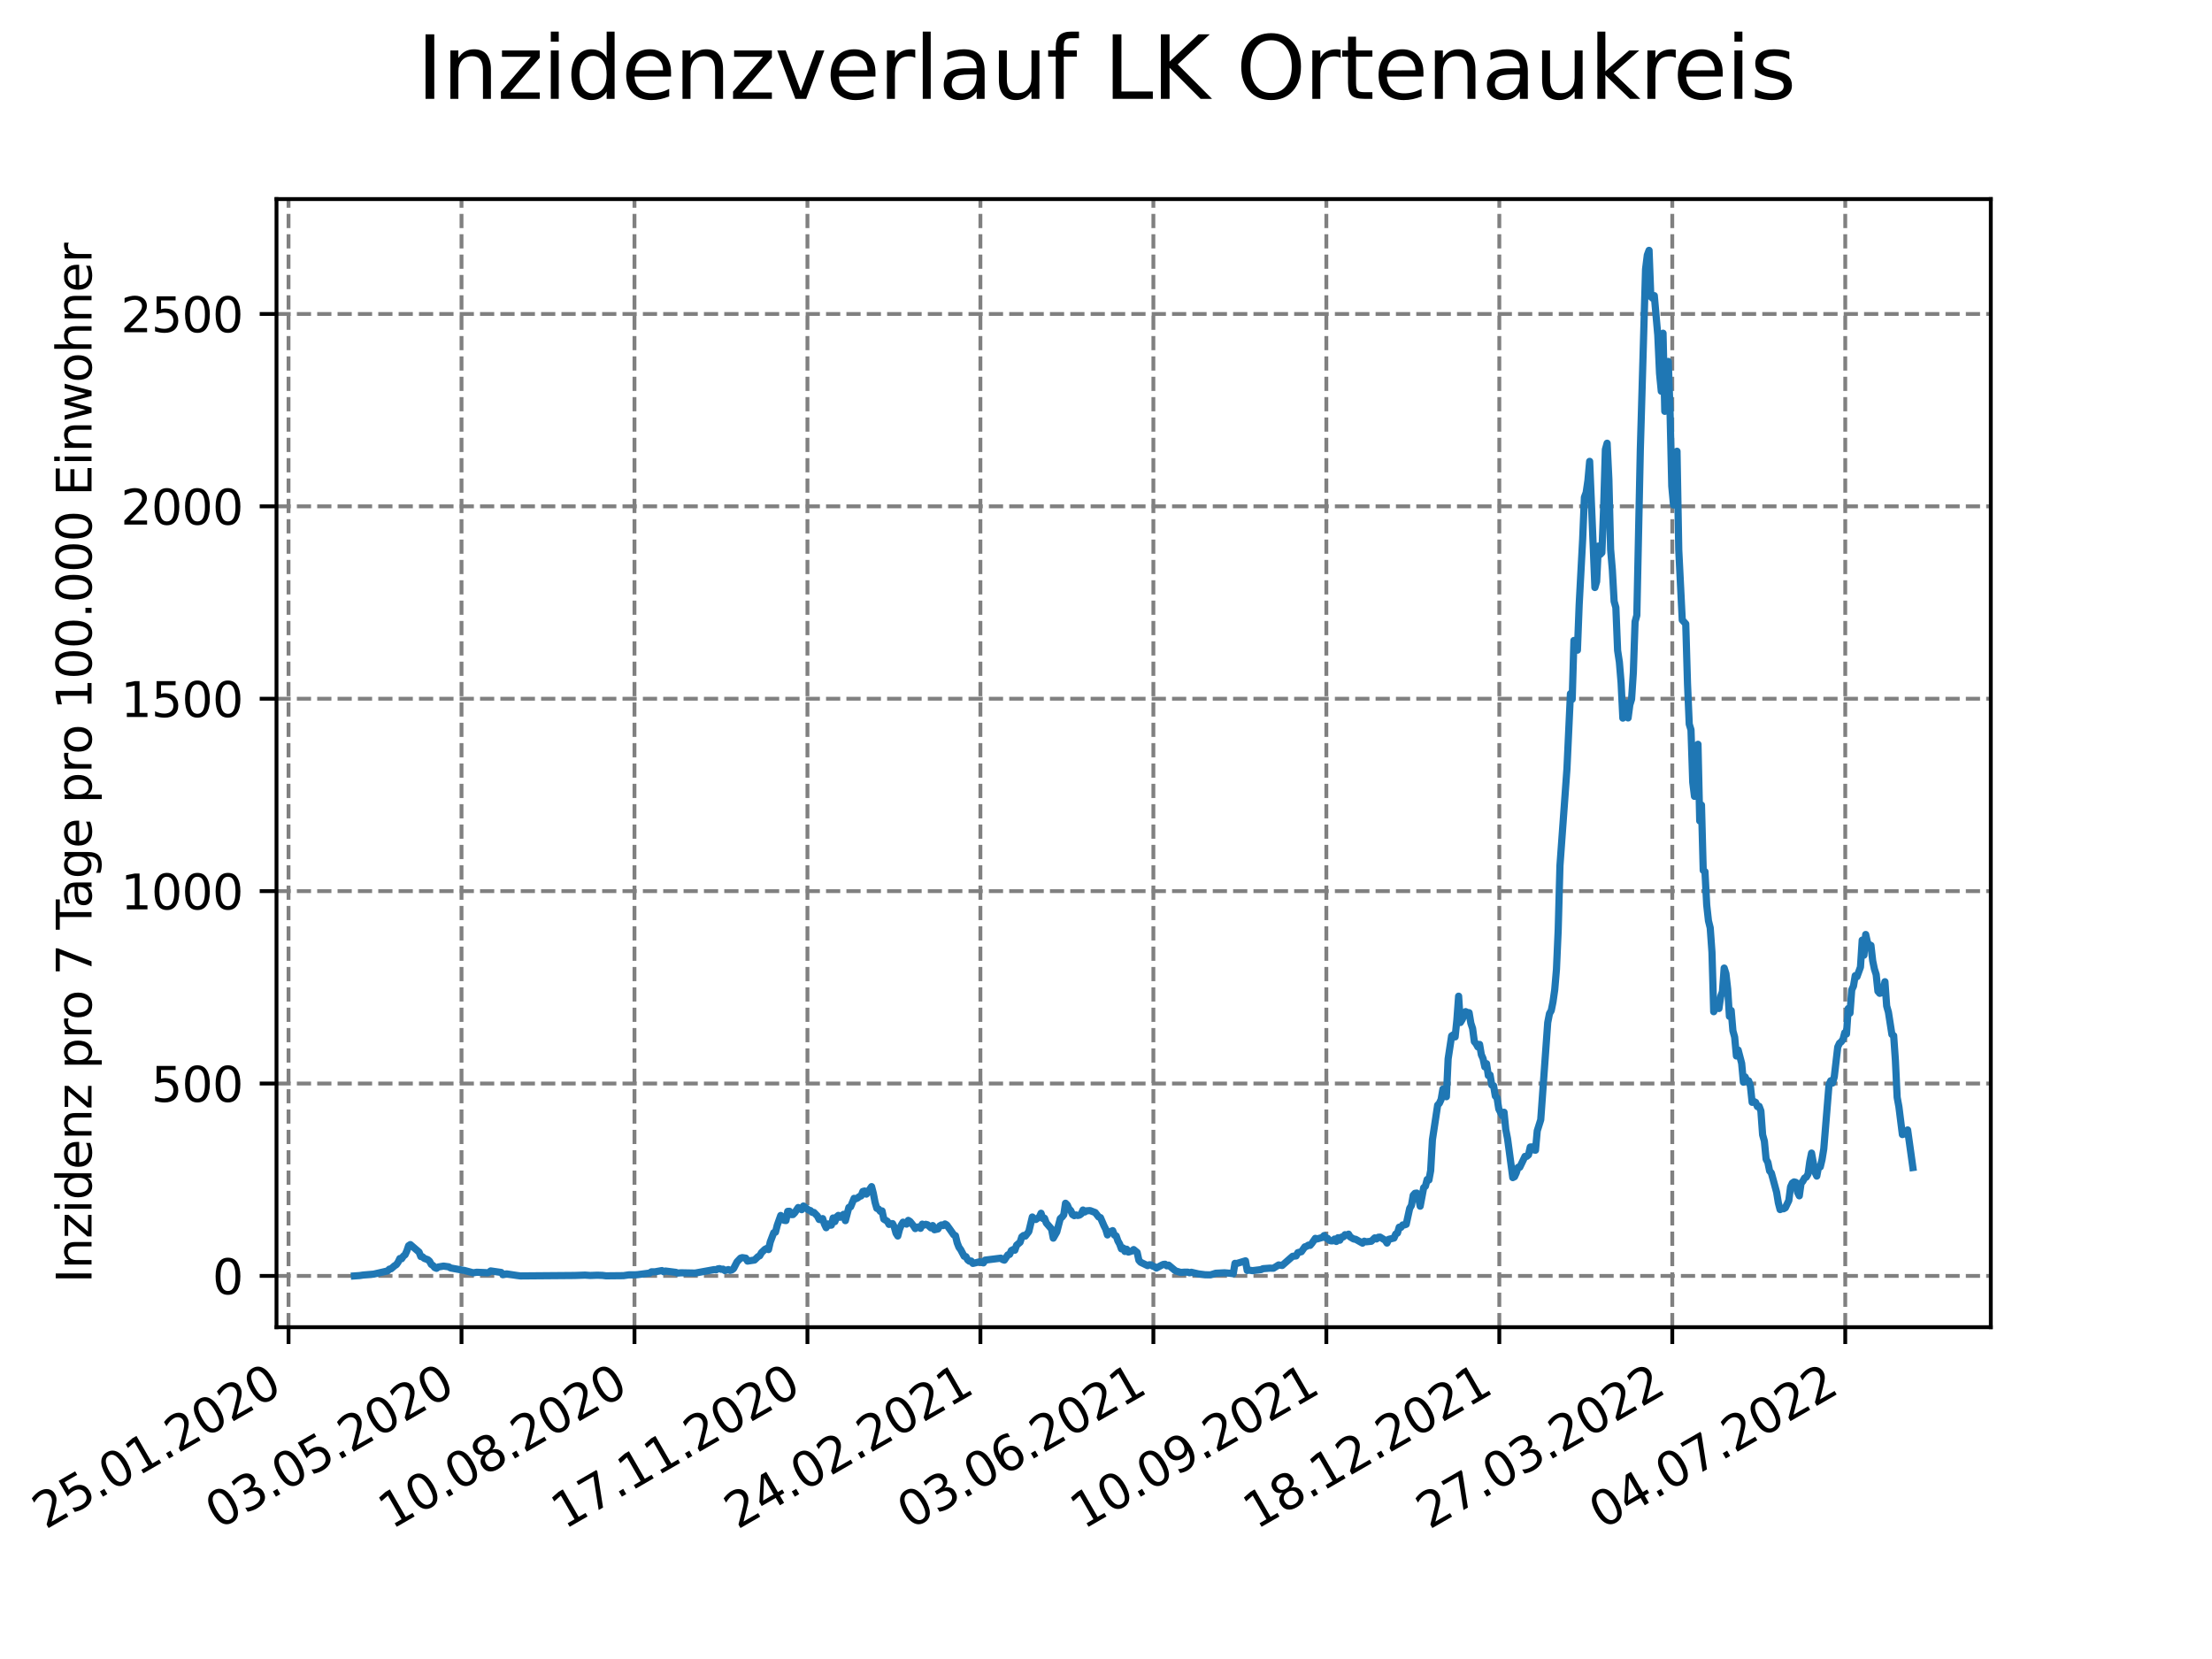 <?xml version="1.0" encoding="utf-8" standalone="no"?>
<!DOCTYPE svg PUBLIC "-//W3C//DTD SVG 1.1//EN"
  "http://www.w3.org/Graphics/SVG/1.1/DTD/svg11.dtd">
<svg xmlns:xlink="http://www.w3.org/1999/xlink" width="460.8pt" height="345.6pt" viewBox="0 0 460.8 345.6" xmlns="http://www.w3.org/2000/svg" version="1.1">
 <defs>
  <style type="text/css">*{stroke-linejoin: round; stroke-linecap: butt}</style>
 </defs>
 <g id="figure_1">
  <g id="patch_1">
   <path d="M 0 345.6 
L 460.8 345.6 
L 460.8 0 
L 0 0 
z
" style="fill: #ffffff"/>
  </g>
  <g id="axes_1">
   <g id="patch_2">
    <path d="M 57.6 276.48 
L 414.72 276.48 
L 414.72 41.472 
L 57.6 41.472 
z
" style="fill: #ffffff"/>
   </g>
   <g id="matplotlib.axis_1">
    <g id="xtick_1">
     <g id="line2d_1">
      <path d="M 60.108 276.48 
L 60.108 41.472 
" clip-path="url(#pf396538815)" style="fill: none; stroke-dasharray: 2.96,1.28; stroke-dashoffset: 0; stroke: #808080; stroke-width: 0.8"/>
     </g>
     <g id="line2d_2">
      <defs>
       <path id="m2980e39436" d="M 0 0 
L 0 3.5 
" style="stroke: #000000; stroke-width: 0.8"/>
      </defs>
      <g>
       <use xlink:href="#m2980e39436" x="60.108" y="276.48" style="stroke: #000000; stroke-width: 0.8"/>
      </g>
     </g>
     <g id="text_1">
      <!-- 25.01.2020 -->
      <g transform="translate(9.483 318.689)rotate(-30)scale(0.1 -0.1)">
       <defs>
        <path id="DejaVuSans-32" d="M 1228 531 
L 3431 531 
L 3431 0 
L 469 0 
L 469 531 
Q 828 903 1448 1529 
Q 2069 2156 2228 2338 
Q 2531 2678 2651 2914 
Q 2772 3150 2772 3378 
Q 2772 3750 2511 3984 
Q 2250 4219 1831 4219 
Q 1534 4219 1204 4116 
Q 875 4013 500 3803 
L 500 4441 
Q 881 4594 1212 4672 
Q 1544 4750 1819 4750 
Q 2544 4750 2975 4387 
Q 3406 4025 3406 3419 
Q 3406 3131 3298 2873 
Q 3191 2616 2906 2266 
Q 2828 2175 2409 1742 
Q 1991 1309 1228 531 
z
" transform="scale(0.016)"/>
        <path id="DejaVuSans-35" d="M 691 4666 
L 3169 4666 
L 3169 4134 
L 1269 4134 
L 1269 2991 
Q 1406 3038 1543 3061 
Q 1681 3084 1819 3084 
Q 2600 3084 3056 2656 
Q 3513 2228 3513 1497 
Q 3513 744 3044 326 
Q 2575 -91 1722 -91 
Q 1428 -91 1123 -41 
Q 819 9 494 109 
L 494 744 
Q 775 591 1075 516 
Q 1375 441 1709 441 
Q 2250 441 2565 725 
Q 2881 1009 2881 1497 
Q 2881 1984 2565 2268 
Q 2250 2553 1709 2553 
Q 1456 2553 1204 2497 
Q 953 2441 691 2322 
L 691 4666 
z
" transform="scale(0.016)"/>
        <path id="DejaVuSans-2e" d="M 684 794 
L 1344 794 
L 1344 0 
L 684 0 
L 684 794 
z
" transform="scale(0.016)"/>
        <path id="DejaVuSans-30" d="M 2034 4250 
Q 1547 4250 1301 3770 
Q 1056 3291 1056 2328 
Q 1056 1369 1301 889 
Q 1547 409 2034 409 
Q 2525 409 2770 889 
Q 3016 1369 3016 2328 
Q 3016 3291 2770 3770 
Q 2525 4250 2034 4250 
z
M 2034 4750 
Q 2819 4750 3233 4129 
Q 3647 3509 3647 2328 
Q 3647 1150 3233 529 
Q 2819 -91 2034 -91 
Q 1250 -91 836 529 
Q 422 1150 422 2328 
Q 422 3509 836 4129 
Q 1250 4750 2034 4750 
z
" transform="scale(0.016)"/>
        <path id="DejaVuSans-31" d="M 794 531 
L 1825 531 
L 1825 4091 
L 703 3866 
L 703 4441 
L 1819 4666 
L 2450 4666 
L 2450 531 
L 3481 531 
L 3481 0 
L 794 0 
L 794 531 
z
" transform="scale(0.016)"/>
       </defs>
       <use xlink:href="#DejaVuSans-32"/>
       <use xlink:href="#DejaVuSans-35" x="63.623"/>
       <use xlink:href="#DejaVuSans-2e" x="127.246"/>
       <use xlink:href="#DejaVuSans-30" x="159.033"/>
       <use xlink:href="#DejaVuSans-31" x="222.656"/>
       <use xlink:href="#DejaVuSans-2e" x="286.279"/>
       <use xlink:href="#DejaVuSans-32" x="318.066"/>
       <use xlink:href="#DejaVuSans-30" x="381.689"/>
       <use xlink:href="#DejaVuSans-32" x="445.312"/>
       <use xlink:href="#DejaVuSans-30" x="508.936"/>
      </g>
     </g>
    </g>
    <g id="xtick_2">
     <g id="line2d_3">
      <path d="M 96.141 276.48 
L 96.141 41.472 
" clip-path="url(#pf396538815)" style="fill: none; stroke-dasharray: 2.96,1.28; stroke-dashoffset: 0; stroke: #808080; stroke-width: 0.8"/>
     </g>
     <g id="line2d_4">
      <g>
       <use xlink:href="#m2980e39436" x="96.141" y="276.48" style="stroke: #000000; stroke-width: 0.8"/>
      </g>
     </g>
     <g id="text_2">
      <!-- 03.05.2020 -->
      <g transform="translate(45.515 318.689)rotate(-30)scale(0.1 -0.1)">
       <defs>
        <path id="DejaVuSans-33" d="M 2597 2516 
Q 3050 2419 3304 2112 
Q 3559 1806 3559 1356 
Q 3559 666 3084 287 
Q 2609 -91 1734 -91 
Q 1441 -91 1130 -33 
Q 819 25 488 141 
L 488 750 
Q 750 597 1062 519 
Q 1375 441 1716 441 
Q 2309 441 2620 675 
Q 2931 909 2931 1356 
Q 2931 1769 2642 2001 
Q 2353 2234 1838 2234 
L 1294 2234 
L 1294 2753 
L 1863 2753 
Q 2328 2753 2575 2939 
Q 2822 3125 2822 3475 
Q 2822 3834 2567 4026 
Q 2313 4219 1838 4219 
Q 1578 4219 1281 4162 
Q 984 4106 628 3988 
L 628 4550 
Q 988 4650 1302 4700 
Q 1616 4750 1894 4750 
Q 2613 4750 3031 4423 
Q 3450 4097 3450 3541 
Q 3450 3153 3228 2886 
Q 3006 2619 2597 2516 
z
" transform="scale(0.016)"/>
       </defs>
       <use xlink:href="#DejaVuSans-30"/>
       <use xlink:href="#DejaVuSans-33" x="63.623"/>
       <use xlink:href="#DejaVuSans-2e" x="127.246"/>
       <use xlink:href="#DejaVuSans-30" x="159.033"/>
       <use xlink:href="#DejaVuSans-35" x="222.656"/>
       <use xlink:href="#DejaVuSans-2e" x="286.279"/>
       <use xlink:href="#DejaVuSans-32" x="318.066"/>
       <use xlink:href="#DejaVuSans-30" x="381.689"/>
       <use xlink:href="#DejaVuSans-32" x="445.312"/>
       <use xlink:href="#DejaVuSans-30" x="508.936"/>
      </g>
     </g>
    </g>
    <g id="xtick_3">
     <g id="line2d_5">
      <path d="M 132.173 276.48 
L 132.173 41.472 
" clip-path="url(#pf396538815)" style="fill: none; stroke-dasharray: 2.96,1.28; stroke-dashoffset: 0; stroke: #808080; stroke-width: 0.8"/>
     </g>
     <g id="line2d_6">
      <g>
       <use xlink:href="#m2980e39436" x="132.173" y="276.48" style="stroke: #000000; stroke-width: 0.8"/>
      </g>
     </g>
     <g id="text_3">
      <!-- 10.08.2020 -->
      <g transform="translate(81.548 318.689)rotate(-30)scale(0.1 -0.1)">
       <defs>
        <path id="DejaVuSans-38" d="M 2034 2216 
Q 1584 2216 1326 1975 
Q 1069 1734 1069 1313 
Q 1069 891 1326 650 
Q 1584 409 2034 409 
Q 2484 409 2743 651 
Q 3003 894 3003 1313 
Q 3003 1734 2745 1975 
Q 2488 2216 2034 2216 
z
M 1403 2484 
Q 997 2584 770 2862 
Q 544 3141 544 3541 
Q 544 4100 942 4425 
Q 1341 4750 2034 4750 
Q 2731 4750 3128 4425 
Q 3525 4100 3525 3541 
Q 3525 3141 3298 2862 
Q 3072 2584 2669 2484 
Q 3125 2378 3379 2068 
Q 3634 1759 3634 1313 
Q 3634 634 3220 271 
Q 2806 -91 2034 -91 
Q 1263 -91 848 271 
Q 434 634 434 1313 
Q 434 1759 690 2068 
Q 947 2378 1403 2484 
z
M 1172 3481 
Q 1172 3119 1398 2916 
Q 1625 2713 2034 2713 
Q 2441 2713 2670 2916 
Q 2900 3119 2900 3481 
Q 2900 3844 2670 4047 
Q 2441 4250 2034 4250 
Q 1625 4250 1398 4047 
Q 1172 3844 1172 3481 
z
" transform="scale(0.016)"/>
       </defs>
       <use xlink:href="#DejaVuSans-31"/>
       <use xlink:href="#DejaVuSans-30" x="63.623"/>
       <use xlink:href="#DejaVuSans-2e" x="127.246"/>
       <use xlink:href="#DejaVuSans-30" x="159.033"/>
       <use xlink:href="#DejaVuSans-38" x="222.656"/>
       <use xlink:href="#DejaVuSans-2e" x="286.279"/>
       <use xlink:href="#DejaVuSans-32" x="318.066"/>
       <use xlink:href="#DejaVuSans-30" x="381.689"/>
       <use xlink:href="#DejaVuSans-32" x="445.312"/>
       <use xlink:href="#DejaVuSans-30" x="508.936"/>
      </g>
     </g>
    </g>
    <g id="xtick_4">
     <g id="line2d_7">
      <path d="M 168.205 276.48 
L 168.205 41.472 
" clip-path="url(#pf396538815)" style="fill: none; stroke-dasharray: 2.96,1.28; stroke-dashoffset: 0; stroke: #808080; stroke-width: 0.8"/>
     </g>
     <g id="line2d_8">
      <g>
       <use xlink:href="#m2980e39436" x="168.205" y="276.48" style="stroke: #000000; stroke-width: 0.8"/>
      </g>
     </g>
     <g id="text_4">
      <!-- 17.11.2020 -->
      <g transform="translate(117.58 318.689)rotate(-30)scale(0.1 -0.1)">
       <defs>
        <path id="DejaVuSans-37" d="M 525 4666 
L 3525 4666 
L 3525 4397 
L 1831 0 
L 1172 0 
L 2766 4134 
L 525 4134 
L 525 4666 
z
" transform="scale(0.016)"/>
       </defs>
       <use xlink:href="#DejaVuSans-31"/>
       <use xlink:href="#DejaVuSans-37" x="63.623"/>
       <use xlink:href="#DejaVuSans-2e" x="127.246"/>
       <use xlink:href="#DejaVuSans-31" x="159.033"/>
       <use xlink:href="#DejaVuSans-31" x="222.656"/>
       <use xlink:href="#DejaVuSans-2e" x="286.279"/>
       <use xlink:href="#DejaVuSans-32" x="318.066"/>
       <use xlink:href="#DejaVuSans-30" x="381.689"/>
       <use xlink:href="#DejaVuSans-32" x="445.312"/>
       <use xlink:href="#DejaVuSans-30" x="508.936"/>
      </g>
     </g>
    </g>
    <g id="xtick_5">
     <g id="line2d_9">
      <path d="M 204.237 276.48 
L 204.237 41.472 
" clip-path="url(#pf396538815)" style="fill: none; stroke-dasharray: 2.96,1.28; stroke-dashoffset: 0; stroke: #808080; stroke-width: 0.8"/>
     </g>
     <g id="line2d_10">
      <g>
       <use xlink:href="#m2980e39436" x="204.237" y="276.48" style="stroke: #000000; stroke-width: 0.8"/>
      </g>
     </g>
     <g id="text_5">
      <!-- 24.02.2021 -->
      <g transform="translate(153.612 318.689)rotate(-30)scale(0.1 -0.1)">
       <defs>
        <path id="DejaVuSans-34" d="M 2419 4116 
L 825 1625 
L 2419 1625 
L 2419 4116 
z
M 2253 4666 
L 3047 4666 
L 3047 1625 
L 3713 1625 
L 3713 1100 
L 3047 1100 
L 3047 0 
L 2419 0 
L 2419 1100 
L 313 1100 
L 313 1709 
L 2253 4666 
z
" transform="scale(0.016)"/>
       </defs>
       <use xlink:href="#DejaVuSans-32"/>
       <use xlink:href="#DejaVuSans-34" x="63.623"/>
       <use xlink:href="#DejaVuSans-2e" x="127.246"/>
       <use xlink:href="#DejaVuSans-30" x="159.033"/>
       <use xlink:href="#DejaVuSans-32" x="222.656"/>
       <use xlink:href="#DejaVuSans-2e" x="286.279"/>
       <use xlink:href="#DejaVuSans-32" x="318.066"/>
       <use xlink:href="#DejaVuSans-30" x="381.689"/>
       <use xlink:href="#DejaVuSans-32" x="445.312"/>
       <use xlink:href="#DejaVuSans-31" x="508.936"/>
      </g>
     </g>
    </g>
    <g id="xtick_6">
     <g id="line2d_11">
      <path d="M 240.27 276.48 
L 240.27 41.472 
" clip-path="url(#pf396538815)" style="fill: none; stroke-dasharray: 2.96,1.28; stroke-dashoffset: 0; stroke: #808080; stroke-width: 0.8"/>
     </g>
     <g id="line2d_12">
      <g>
       <use xlink:href="#m2980e39436" x="240.27" y="276.48" style="stroke: #000000; stroke-width: 0.8"/>
      </g>
     </g>
     <g id="text_6">
      <!-- 03.06.2021 -->
      <g transform="translate(189.645 318.689)rotate(-30)scale(0.1 -0.1)">
       <defs>
        <path id="DejaVuSans-36" d="M 2113 2584 
Q 1688 2584 1439 2293 
Q 1191 2003 1191 1497 
Q 1191 994 1439 701 
Q 1688 409 2113 409 
Q 2538 409 2786 701 
Q 3034 994 3034 1497 
Q 3034 2003 2786 2293 
Q 2538 2584 2113 2584 
z
M 3366 4563 
L 3366 3988 
Q 3128 4100 2886 4159 
Q 2644 4219 2406 4219 
Q 1781 4219 1451 3797 
Q 1122 3375 1075 2522 
Q 1259 2794 1537 2939 
Q 1816 3084 2150 3084 
Q 2853 3084 3261 2657 
Q 3669 2231 3669 1497 
Q 3669 778 3244 343 
Q 2819 -91 2113 -91 
Q 1303 -91 875 529 
Q 447 1150 447 2328 
Q 447 3434 972 4092 
Q 1497 4750 2381 4750 
Q 2619 4750 2861 4703 
Q 3103 4656 3366 4563 
z
" transform="scale(0.016)"/>
       </defs>
       <use xlink:href="#DejaVuSans-30"/>
       <use xlink:href="#DejaVuSans-33" x="63.623"/>
       <use xlink:href="#DejaVuSans-2e" x="127.246"/>
       <use xlink:href="#DejaVuSans-30" x="159.033"/>
       <use xlink:href="#DejaVuSans-36" x="222.656"/>
       <use xlink:href="#DejaVuSans-2e" x="286.279"/>
       <use xlink:href="#DejaVuSans-32" x="318.066"/>
       <use xlink:href="#DejaVuSans-30" x="381.689"/>
       <use xlink:href="#DejaVuSans-32" x="445.312"/>
       <use xlink:href="#DejaVuSans-31" x="508.936"/>
      </g>
     </g>
    </g>
    <g id="xtick_7">
     <g id="line2d_13">
      <path d="M 276.302 276.48 
L 276.302 41.472 
" clip-path="url(#pf396538815)" style="fill: none; stroke-dasharray: 2.96,1.28; stroke-dashoffset: 0; stroke: #808080; stroke-width: 0.8"/>
     </g>
     <g id="line2d_14">
      <g>
       <use xlink:href="#m2980e39436" x="276.302" y="276.48" style="stroke: #000000; stroke-width: 0.8"/>
      </g>
     </g>
     <g id="text_7">
      <!-- 10.09.2021 -->
      <g transform="translate(225.677 318.689)rotate(-30)scale(0.1 -0.1)">
       <defs>
        <path id="DejaVuSans-39" d="M 703 97 
L 703 672 
Q 941 559 1184 500 
Q 1428 441 1663 441 
Q 2288 441 2617 861 
Q 2947 1281 2994 2138 
Q 2813 1869 2534 1725 
Q 2256 1581 1919 1581 
Q 1219 1581 811 2004 
Q 403 2428 403 3163 
Q 403 3881 828 4315 
Q 1253 4750 1959 4750 
Q 2769 4750 3195 4129 
Q 3622 3509 3622 2328 
Q 3622 1225 3098 567 
Q 2575 -91 1691 -91 
Q 1453 -91 1209 -44 
Q 966 3 703 97 
z
M 1959 2075 
Q 2384 2075 2632 2365 
Q 2881 2656 2881 3163 
Q 2881 3666 2632 3958 
Q 2384 4250 1959 4250 
Q 1534 4250 1286 3958 
Q 1038 3666 1038 3163 
Q 1038 2656 1286 2365 
Q 1534 2075 1959 2075 
z
" transform="scale(0.016)"/>
       </defs>
       <use xlink:href="#DejaVuSans-31"/>
       <use xlink:href="#DejaVuSans-30" x="63.623"/>
       <use xlink:href="#DejaVuSans-2e" x="127.246"/>
       <use xlink:href="#DejaVuSans-30" x="159.033"/>
       <use xlink:href="#DejaVuSans-39" x="222.656"/>
       <use xlink:href="#DejaVuSans-2e" x="286.279"/>
       <use xlink:href="#DejaVuSans-32" x="318.066"/>
       <use xlink:href="#DejaVuSans-30" x="381.689"/>
       <use xlink:href="#DejaVuSans-32" x="445.312"/>
       <use xlink:href="#DejaVuSans-31" x="508.936"/>
      </g>
     </g>
    </g>
    <g id="xtick_8">
     <g id="line2d_15">
      <path d="M 312.334 276.48 
L 312.334 41.472 
" clip-path="url(#pf396538815)" style="fill: none; stroke-dasharray: 2.96,1.28; stroke-dashoffset: 0; stroke: #808080; stroke-width: 0.8"/>
     </g>
     <g id="line2d_16">
      <g>
       <use xlink:href="#m2980e39436" x="312.334" y="276.48" style="stroke: #000000; stroke-width: 0.8"/>
      </g>
     </g>
     <g id="text_8">
      <!-- 18.12.2021 -->
      <g transform="translate(261.709 318.689)rotate(-30)scale(0.1 -0.1)">
       <use xlink:href="#DejaVuSans-31"/>
       <use xlink:href="#DejaVuSans-38" x="63.623"/>
       <use xlink:href="#DejaVuSans-2e" x="127.246"/>
       <use xlink:href="#DejaVuSans-31" x="159.033"/>
       <use xlink:href="#DejaVuSans-32" x="222.656"/>
       <use xlink:href="#DejaVuSans-2e" x="286.279"/>
       <use xlink:href="#DejaVuSans-32" x="318.066"/>
       <use xlink:href="#DejaVuSans-30" x="381.689"/>
       <use xlink:href="#DejaVuSans-32" x="445.312"/>
       <use xlink:href="#DejaVuSans-31" x="508.936"/>
      </g>
     </g>
    </g>
    <g id="xtick_9">
     <g id="line2d_17">
      <path d="M 348.367 276.48 
L 348.367 41.472 
" clip-path="url(#pf396538815)" style="fill: none; stroke-dasharray: 2.96,1.28; stroke-dashoffset: 0; stroke: #808080; stroke-width: 0.8"/>
     </g>
     <g id="line2d_18">
      <g>
       <use xlink:href="#m2980e39436" x="348.367" y="276.48" style="stroke: #000000; stroke-width: 0.8"/>
      </g>
     </g>
     <g id="text_9">
      <!-- 27.03.2022 -->
      <g transform="translate(297.741 318.689)rotate(-30)scale(0.1 -0.1)">
       <use xlink:href="#DejaVuSans-32"/>
       <use xlink:href="#DejaVuSans-37" x="63.623"/>
       <use xlink:href="#DejaVuSans-2e" x="127.246"/>
       <use xlink:href="#DejaVuSans-30" x="159.033"/>
       <use xlink:href="#DejaVuSans-33" x="222.656"/>
       <use xlink:href="#DejaVuSans-2e" x="286.279"/>
       <use xlink:href="#DejaVuSans-32" x="318.066"/>
       <use xlink:href="#DejaVuSans-30" x="381.689"/>
       <use xlink:href="#DejaVuSans-32" x="445.312"/>
       <use xlink:href="#DejaVuSans-32" x="508.936"/>
      </g>
     </g>
    </g>
    <g id="xtick_10">
     <g id="line2d_19">
      <path d="M 384.399 276.48 
L 384.399 41.472 
" clip-path="url(#pf396538815)" style="fill: none; stroke-dasharray: 2.96,1.28; stroke-dashoffset: 0; stroke: #808080; stroke-width: 0.8"/>
     </g>
     <g id="line2d_20">
      <g>
       <use xlink:href="#m2980e39436" x="384.399" y="276.48" style="stroke: #000000; stroke-width: 0.8"/>
      </g>
     </g>
     <g id="text_10">
      <!-- 04.07.2022 -->
      <g transform="translate(333.774 318.689)rotate(-30)scale(0.1 -0.1)">
       <use xlink:href="#DejaVuSans-30"/>
       <use xlink:href="#DejaVuSans-34" x="63.623"/>
       <use xlink:href="#DejaVuSans-2e" x="127.246"/>
       <use xlink:href="#DejaVuSans-30" x="159.033"/>
       <use xlink:href="#DejaVuSans-37" x="222.656"/>
       <use xlink:href="#DejaVuSans-2e" x="286.279"/>
       <use xlink:href="#DejaVuSans-32" x="318.066"/>
       <use xlink:href="#DejaVuSans-30" x="381.689"/>
       <use xlink:href="#DejaVuSans-32" x="445.312"/>
       <use xlink:href="#DejaVuSans-32" x="508.936"/>
      </g>
     </g>
    </g>
   </g>
   <g id="matplotlib.axis_2">
    <g id="ytick_1">
     <g id="line2d_21">
      <path d="M 57.6 265.798 
L 414.72 265.798 
" clip-path="url(#pf396538815)" style="fill: none; stroke-dasharray: 2.96,1.28; stroke-dashoffset: 0; stroke: #808080; stroke-width: 0.8"/>
     </g>
     <g id="line2d_22">
      <defs>
       <path id="m0dea6aabe2" d="M 0 0 
L -3.5 0 
" style="stroke: #000000; stroke-width: 0.8"/>
      </defs>
      <g>
       <use xlink:href="#m0dea6aabe2" x="57.6" y="265.798" style="stroke: #000000; stroke-width: 0.8"/>
      </g>
     </g>
     <g id="text_11">
      <!-- 0 -->
      <g transform="translate(44.237 269.597)scale(0.1 -0.1)">
       <use xlink:href="#DejaVuSans-30"/>
      </g>
     </g>
    </g>
    <g id="ytick_2">
     <g id="line2d_23">
      <path d="M 57.6 225.718 
L 414.72 225.718 
" clip-path="url(#pf396538815)" style="fill: none; stroke-dasharray: 2.96,1.28; stroke-dashoffset: 0; stroke: #808080; stroke-width: 0.8"/>
     </g>
     <g id="line2d_24">
      <g>
       <use xlink:href="#m0dea6aabe2" x="57.6" y="225.718" style="stroke: #000000; stroke-width: 0.8"/>
      </g>
     </g>
     <g id="text_12">
      <!-- 500 -->
      <g transform="translate(31.512 229.518)scale(0.1 -0.1)">
       <use xlink:href="#DejaVuSans-35"/>
       <use xlink:href="#DejaVuSans-30" x="63.623"/>
       <use xlink:href="#DejaVuSans-30" x="127.246"/>
      </g>
     </g>
    </g>
    <g id="ytick_3">
     <g id="line2d_25">
      <path d="M 57.6 185.639 
L 414.72 185.639 
" clip-path="url(#pf396538815)" style="fill: none; stroke-dasharray: 2.96,1.28; stroke-dashoffset: 0; stroke: #808080; stroke-width: 0.8"/>
     </g>
     <g id="line2d_26">
      <g>
       <use xlink:href="#m0dea6aabe2" x="57.6" y="185.639" style="stroke: #000000; stroke-width: 0.8"/>
      </g>
     </g>
     <g id="text_13">
      <!-- 1000 -->
      <g transform="translate(25.15 189.438)scale(0.1 -0.1)">
       <use xlink:href="#DejaVuSans-31"/>
       <use xlink:href="#DejaVuSans-30" x="63.623"/>
       <use xlink:href="#DejaVuSans-30" x="127.246"/>
       <use xlink:href="#DejaVuSans-30" x="190.869"/>
      </g>
     </g>
    </g>
    <g id="ytick_4">
     <g id="line2d_27">
      <path d="M 57.6 145.56 
L 414.72 145.56 
" clip-path="url(#pf396538815)" style="fill: none; stroke-dasharray: 2.96,1.28; stroke-dashoffset: 0; stroke: #808080; stroke-width: 0.8"/>
     </g>
     <g id="line2d_28">
      <g>
       <use xlink:href="#m0dea6aabe2" x="57.6" y="145.56" style="stroke: #000000; stroke-width: 0.8"/>
      </g>
     </g>
     <g id="text_14">
      <!-- 1500 -->
      <g transform="translate(25.15 149.359)scale(0.1 -0.1)">
       <use xlink:href="#DejaVuSans-31"/>
       <use xlink:href="#DejaVuSans-35" x="63.623"/>
       <use xlink:href="#DejaVuSans-30" x="127.246"/>
       <use xlink:href="#DejaVuSans-30" x="190.869"/>
      </g>
     </g>
    </g>
    <g id="ytick_5">
     <g id="line2d_29">
      <path d="M 57.6 105.48 
L 414.72 105.48 
" clip-path="url(#pf396538815)" style="fill: none; stroke-dasharray: 2.96,1.28; stroke-dashoffset: 0; stroke: #808080; stroke-width: 0.8"/>
     </g>
     <g id="line2d_30">
      <g>
       <use xlink:href="#m0dea6aabe2" x="57.6" y="105.48" style="stroke: #000000; stroke-width: 0.8"/>
      </g>
     </g>
     <g id="text_15">
      <!-- 2000 -->
      <g transform="translate(25.15 109.279)scale(0.1 -0.1)">
       <use xlink:href="#DejaVuSans-32"/>
       <use xlink:href="#DejaVuSans-30" x="63.623"/>
       <use xlink:href="#DejaVuSans-30" x="127.246"/>
       <use xlink:href="#DejaVuSans-30" x="190.869"/>
      </g>
     </g>
    </g>
    <g id="ytick_6">
     <g id="line2d_31">
      <path d="M 57.6 65.401 
L 414.72 65.401 
" clip-path="url(#pf396538815)" style="fill: none; stroke-dasharray: 2.96,1.28; stroke-dashoffset: 0; stroke: #808080; stroke-width: 0.8"/>
     </g>
     <g id="line2d_32">
      <g>
       <use xlink:href="#m0dea6aabe2" x="57.6" y="65.401" style="stroke: #000000; stroke-width: 0.8"/>
      </g>
     </g>
     <g id="text_16">
      <!-- 2500 -->
      <g transform="translate(25.15 69.2)scale(0.1 -0.1)">
       <use xlink:href="#DejaVuSans-32"/>
       <use xlink:href="#DejaVuSans-35" x="63.623"/>
       <use xlink:href="#DejaVuSans-30" x="127.246"/>
       <use xlink:href="#DejaVuSans-30" x="190.869"/>
      </g>
     </g>
    </g>
    <g id="text_17">
     <!-- Inzidenz pro 7 Tage pro 100.000 Einwohner -->
     <g transform="translate(19.07 267.301)rotate(-90)scale(0.1 -0.1)">
      <defs>
       <path id="DejaVuSans-49" d="M 628 4666 
L 1259 4666 
L 1259 0 
L 628 0 
L 628 4666 
z
" transform="scale(0.016)"/>
       <path id="DejaVuSans-6e" d="M 3513 2113 
L 3513 0 
L 2938 0 
L 2938 2094 
Q 2938 2591 2744 2837 
Q 2550 3084 2163 3084 
Q 1697 3084 1428 2787 
Q 1159 2491 1159 1978 
L 1159 0 
L 581 0 
L 581 3500 
L 1159 3500 
L 1159 2956 
Q 1366 3272 1645 3428 
Q 1925 3584 2291 3584 
Q 2894 3584 3203 3211 
Q 3513 2838 3513 2113 
z
" transform="scale(0.016)"/>
       <path id="DejaVuSans-7a" d="M 353 3500 
L 3084 3500 
L 3084 2975 
L 922 459 
L 3084 459 
L 3084 0 
L 275 0 
L 275 525 
L 2438 3041 
L 353 3041 
L 353 3500 
z
" transform="scale(0.016)"/>
       <path id="DejaVuSans-69" d="M 603 3500 
L 1178 3500 
L 1178 0 
L 603 0 
L 603 3500 
z
M 603 4863 
L 1178 4863 
L 1178 4134 
L 603 4134 
L 603 4863 
z
" transform="scale(0.016)"/>
       <path id="DejaVuSans-64" d="M 2906 2969 
L 2906 4863 
L 3481 4863 
L 3481 0 
L 2906 0 
L 2906 525 
Q 2725 213 2448 61 
Q 2172 -91 1784 -91 
Q 1150 -91 751 415 
Q 353 922 353 1747 
Q 353 2572 751 3078 
Q 1150 3584 1784 3584 
Q 2172 3584 2448 3432 
Q 2725 3281 2906 2969 
z
M 947 1747 
Q 947 1113 1208 752 
Q 1469 391 1925 391 
Q 2381 391 2643 752 
Q 2906 1113 2906 1747 
Q 2906 2381 2643 2742 
Q 2381 3103 1925 3103 
Q 1469 3103 1208 2742 
Q 947 2381 947 1747 
z
" transform="scale(0.016)"/>
       <path id="DejaVuSans-65" d="M 3597 1894 
L 3597 1613 
L 953 1613 
Q 991 1019 1311 708 
Q 1631 397 2203 397 
Q 2534 397 2845 478 
Q 3156 559 3463 722 
L 3463 178 
Q 3153 47 2828 -22 
Q 2503 -91 2169 -91 
Q 1331 -91 842 396 
Q 353 884 353 1716 
Q 353 2575 817 3079 
Q 1281 3584 2069 3584 
Q 2775 3584 3186 3129 
Q 3597 2675 3597 1894 
z
M 3022 2063 
Q 3016 2534 2758 2815 
Q 2500 3097 2075 3097 
Q 1594 3097 1305 2825 
Q 1016 2553 972 2059 
L 3022 2063 
z
" transform="scale(0.016)"/>
       <path id="DejaVuSans-20" transform="scale(0.016)"/>
       <path id="DejaVuSans-70" d="M 1159 525 
L 1159 -1331 
L 581 -1331 
L 581 3500 
L 1159 3500 
L 1159 2969 
Q 1341 3281 1617 3432 
Q 1894 3584 2278 3584 
Q 2916 3584 3314 3078 
Q 3713 2572 3713 1747 
Q 3713 922 3314 415 
Q 2916 -91 2278 -91 
Q 1894 -91 1617 61 
Q 1341 213 1159 525 
z
M 3116 1747 
Q 3116 2381 2855 2742 
Q 2594 3103 2138 3103 
Q 1681 3103 1420 2742 
Q 1159 2381 1159 1747 
Q 1159 1113 1420 752 
Q 1681 391 2138 391 
Q 2594 391 2855 752 
Q 3116 1113 3116 1747 
z
" transform="scale(0.016)"/>
       <path id="DejaVuSans-72" d="M 2631 2963 
Q 2534 3019 2420 3045 
Q 2306 3072 2169 3072 
Q 1681 3072 1420 2755 
Q 1159 2438 1159 1844 
L 1159 0 
L 581 0 
L 581 3500 
L 1159 3500 
L 1159 2956 
Q 1341 3275 1631 3429 
Q 1922 3584 2338 3584 
Q 2397 3584 2469 3576 
Q 2541 3569 2628 3553 
L 2631 2963 
z
" transform="scale(0.016)"/>
       <path id="DejaVuSans-6f" d="M 1959 3097 
Q 1497 3097 1228 2736 
Q 959 2375 959 1747 
Q 959 1119 1226 758 
Q 1494 397 1959 397 
Q 2419 397 2687 759 
Q 2956 1122 2956 1747 
Q 2956 2369 2687 2733 
Q 2419 3097 1959 3097 
z
M 1959 3584 
Q 2709 3584 3137 3096 
Q 3566 2609 3566 1747 
Q 3566 888 3137 398 
Q 2709 -91 1959 -91 
Q 1206 -91 779 398 
Q 353 888 353 1747 
Q 353 2609 779 3096 
Q 1206 3584 1959 3584 
z
" transform="scale(0.016)"/>
       <path id="DejaVuSans-54" d="M -19 4666 
L 3928 4666 
L 3928 4134 
L 2272 4134 
L 2272 0 
L 1638 0 
L 1638 4134 
L -19 4134 
L -19 4666 
z
" transform="scale(0.016)"/>
       <path id="DejaVuSans-61" d="M 2194 1759 
Q 1497 1759 1228 1600 
Q 959 1441 959 1056 
Q 959 750 1161 570 
Q 1363 391 1709 391 
Q 2188 391 2477 730 
Q 2766 1069 2766 1631 
L 2766 1759 
L 2194 1759 
z
M 3341 1997 
L 3341 0 
L 2766 0 
L 2766 531 
Q 2569 213 2275 61 
Q 1981 -91 1556 -91 
Q 1019 -91 701 211 
Q 384 513 384 1019 
Q 384 1609 779 1909 
Q 1175 2209 1959 2209 
L 2766 2209 
L 2766 2266 
Q 2766 2663 2505 2880 
Q 2244 3097 1772 3097 
Q 1472 3097 1187 3025 
Q 903 2953 641 2809 
L 641 3341 
Q 956 3463 1253 3523 
Q 1550 3584 1831 3584 
Q 2591 3584 2966 3190 
Q 3341 2797 3341 1997 
z
" transform="scale(0.016)"/>
       <path id="DejaVuSans-67" d="M 2906 1791 
Q 2906 2416 2648 2759 
Q 2391 3103 1925 3103 
Q 1463 3103 1205 2759 
Q 947 2416 947 1791 
Q 947 1169 1205 825 
Q 1463 481 1925 481 
Q 2391 481 2648 825 
Q 2906 1169 2906 1791 
z
M 3481 434 
Q 3481 -459 3084 -895 
Q 2688 -1331 1869 -1331 
Q 1566 -1331 1297 -1286 
Q 1028 -1241 775 -1147 
L 775 -588 
Q 1028 -725 1275 -790 
Q 1522 -856 1778 -856 
Q 2344 -856 2625 -561 
Q 2906 -266 2906 331 
L 2906 616 
Q 2728 306 2450 153 
Q 2172 0 1784 0 
Q 1141 0 747 490 
Q 353 981 353 1791 
Q 353 2603 747 3093 
Q 1141 3584 1784 3584 
Q 2172 3584 2450 3431 
Q 2728 3278 2906 2969 
L 2906 3500 
L 3481 3500 
L 3481 434 
z
" transform="scale(0.016)"/>
       <path id="DejaVuSans-45" d="M 628 4666 
L 3578 4666 
L 3578 4134 
L 1259 4134 
L 1259 2753 
L 3481 2753 
L 3481 2222 
L 1259 2222 
L 1259 531 
L 3634 531 
L 3634 0 
L 628 0 
L 628 4666 
z
" transform="scale(0.016)"/>
       <path id="DejaVuSans-77" d="M 269 3500 
L 844 3500 
L 1563 769 
L 2278 3500 
L 2956 3500 
L 3675 769 
L 4391 3500 
L 4966 3500 
L 4050 0 
L 3372 0 
L 2619 2869 
L 1863 0 
L 1184 0 
L 269 3500 
z
" transform="scale(0.016)"/>
       <path id="DejaVuSans-68" d="M 3513 2113 
L 3513 0 
L 2938 0 
L 2938 2094 
Q 2938 2591 2744 2837 
Q 2550 3084 2163 3084 
Q 1697 3084 1428 2787 
Q 1159 2491 1159 1978 
L 1159 0 
L 581 0 
L 581 4863 
L 1159 4863 
L 1159 2956 
Q 1366 3272 1645 3428 
Q 1925 3584 2291 3584 
Q 2894 3584 3203 3211 
Q 3513 2838 3513 2113 
z
" transform="scale(0.016)"/>
      </defs>
      <use xlink:href="#DejaVuSans-49"/>
      <use xlink:href="#DejaVuSans-6e" x="29.492"/>
      <use xlink:href="#DejaVuSans-7a" x="92.871"/>
      <use xlink:href="#DejaVuSans-69" x="145.361"/>
      <use xlink:href="#DejaVuSans-64" x="173.145"/>
      <use xlink:href="#DejaVuSans-65" x="236.621"/>
      <use xlink:href="#DejaVuSans-6e" x="298.145"/>
      <use xlink:href="#DejaVuSans-7a" x="361.523"/>
      <use xlink:href="#DejaVuSans-20" x="414.014"/>
      <use xlink:href="#DejaVuSans-70" x="445.801"/>
      <use xlink:href="#DejaVuSans-72" x="509.277"/>
      <use xlink:href="#DejaVuSans-6f" x="548.141"/>
      <use xlink:href="#DejaVuSans-20" x="609.322"/>
      <use xlink:href="#DejaVuSans-37" x="641.109"/>
      <use xlink:href="#DejaVuSans-20" x="704.732"/>
      <use xlink:href="#DejaVuSans-54" x="736.52"/>
      <use xlink:href="#DejaVuSans-61" x="781.104"/>
      <use xlink:href="#DejaVuSans-67" x="842.383"/>
      <use xlink:href="#DejaVuSans-65" x="905.859"/>
      <use xlink:href="#DejaVuSans-20" x="967.383"/>
      <use xlink:href="#DejaVuSans-70" x="999.17"/>
      <use xlink:href="#DejaVuSans-72" x="1062.646"/>
      <use xlink:href="#DejaVuSans-6f" x="1101.51"/>
      <use xlink:href="#DejaVuSans-20" x="1162.691"/>
      <use xlink:href="#DejaVuSans-31" x="1194.479"/>
      <use xlink:href="#DejaVuSans-30" x="1258.102"/>
      <use xlink:href="#DejaVuSans-30" x="1321.725"/>
      <use xlink:href="#DejaVuSans-2e" x="1385.348"/>
      <use xlink:href="#DejaVuSans-30" x="1417.135"/>
      <use xlink:href="#DejaVuSans-30" x="1480.758"/>
      <use xlink:href="#DejaVuSans-30" x="1544.381"/>
      <use xlink:href="#DejaVuSans-20" x="1608.004"/>
      <use xlink:href="#DejaVuSans-45" x="1639.791"/>
      <use xlink:href="#DejaVuSans-69" x="1702.975"/>
      <use xlink:href="#DejaVuSans-6e" x="1730.758"/>
      <use xlink:href="#DejaVuSans-77" x="1794.137"/>
      <use xlink:href="#DejaVuSans-6f" x="1875.924"/>
      <use xlink:href="#DejaVuSans-68" x="1937.105"/>
      <use xlink:href="#DejaVuSans-6e" x="2000.484"/>
      <use xlink:href="#DejaVuSans-65" x="2063.863"/>
      <use xlink:href="#DejaVuSans-72" x="2125.387"/>
     </g>
    </g>
   </g>
   <g id="line2d_33">
    <path d="M 73.833 265.798 
L 74.925 265.723 
L 75.653 265.612 
L 77.836 265.426 
L 80.748 264.756 
L 81.112 264.384 
L 81.476 264.31 
L 82.204 263.677 
L 82.568 263.454 
L 82.932 262.933 
L 83.296 262.171 
L 83.66 262.227 
L 84.024 261.687 
L 84.388 261.39 
L 84.752 260.59 
L 85.116 259.511 
L 85.48 259.269 
L 87.299 260.832 
L 87.663 261.762 
L 88.027 261.817 
L 88.391 262.152 
L 89.119 262.413 
L 89.483 262.729 
L 89.847 263.398 
L 90.211 263.64 
L 90.575 264.068 
L 90.939 264.217 
L 91.303 263.938 
L 92.395 263.752 
L 93.487 263.901 
L 93.851 264.142 
L 96.762 264.663 
L 98.582 265.147 
L 99.31 265.035 
L 101.13 265.11 
L 101.494 265.147 
L 101.858 265.054 
L 102.222 264.756 
L 104.406 265.072 
L 104.77 265.537 
L 105.497 265.37 
L 107.681 265.705 
L 108.409 265.798 
L 119.692 265.705 
L 121.876 265.63 
L 122.968 265.705 
L 124.424 265.649 
L 125.515 265.686 
L 126.243 265.779 
L 129.883 265.742 
L 130.975 265.575 
L 132.067 265.575 
L 132.795 265.537 
L 135.342 265.203 
L 135.706 264.942 
L 136.434 264.942 
L 137.89 264.682 
L 138.254 264.924 
L 138.618 264.775 
L 140.802 265.054 
L 141.166 265.203 
L 141.894 265.147 
L 144.805 265.203 
L 148.809 264.477 
L 149.173 264.533 
L 149.537 264.328 
L 149.901 264.273 
L 150.265 264.421 
L 150.629 264.384 
L 150.993 264.682 
L 151.721 264.477 
L 152.085 264.645 
L 152.449 264.552 
L 152.813 264.273 
L 153.541 262.859 
L 154.268 262.096 
L 154.632 261.985 
L 155.36 262.096 
L 155.724 262.71 
L 157.18 262.487 
L 157.908 261.78 
L 158.272 261.594 
L 158.636 260.943 
L 159.364 260.255 
L 159.728 260.069 
L 160.092 260.311 
L 160.456 258.73 
L 161.184 256.795 
L 161.548 256.684 
L 161.912 255.251 
L 162.64 253.205 
L 163.004 254.024 
L 163.368 254.228 
L 163.731 254.266 
L 164.095 252.35 
L 164.459 252.331 
L 164.823 253.019 
L 165.187 253.019 
L 165.551 252.647 
L 166.279 251.55 
L 167.007 251.996 
L 167.371 251.234 
L 168.463 252.089 
L 168.827 252.182 
L 169.191 252.554 
L 169.555 252.573 
L 170.283 253.317 
L 170.647 254.042 
L 171.011 254.08 
L 171.375 253.856 
L 171.739 254.991 
L 172.103 255.754 
L 172.467 254.972 
L 172.831 255.233 
L 173.194 255.214 
L 173.558 253.726 
L 173.922 254.489 
L 174.286 253.503 
L 174.65 253.187 
L 175.014 253.577 
L 175.742 252.964 
L 176.106 254.284 
L 176.834 251.531 
L 177.198 251.401 
L 177.926 249.634 
L 178.29 249.727 
L 178.654 249.56 
L 179.018 249.262 
L 179.382 249.132 
L 179.746 248.202 
L 180.11 248.109 
L 180.474 248.76 
L 181.566 247.197 
L 181.93 248.611 
L 182.294 250.471 
L 182.658 251.717 
L 183.021 251.866 
L 183.385 252.35 
L 183.749 252.257 
L 184.113 253.968 
L 184.841 254.414 
L 185.205 255.065 
L 185.569 254.917 
L 185.933 254.898 
L 186.297 255.605 
L 186.661 256.907 
L 187.025 257.483 
L 187.389 256.088 
L 187.753 255.196 
L 188.117 254.6 
L 188.845 255.01 
L 189.209 254.228 
L 189.573 254.452 
L 190.301 255.363 
L 190.665 255.94 
L 191.029 255.642 
L 191.393 255.586 
L 191.757 255.884 
L 192.121 255.01 
L 192.485 255.214 
L 192.848 255.047 
L 193.212 255.14 
L 193.94 255.791 
L 194.304 255.307 
L 194.668 256.181 
L 195.396 256.014 
L 195.76 255.382 
L 196.124 255.177 
L 196.488 255.307 
L 196.852 254.972 
L 197.216 255.177 
L 197.944 256.181 
L 198.672 257.223 
L 199.036 257.409 
L 199.4 258.897 
L 199.764 259.827 
L 200.128 260.329 
L 200.856 261.706 
L 201.22 261.78 
L 201.584 262.45 
L 201.948 262.729 
L 202.311 262.692 
L 202.675 263.194 
L 204.131 262.84 
L 204.859 263.082 
L 205.223 262.506 
L 208.499 262.096 
L 208.863 262.394 
L 209.227 262.506 
L 209.955 261.408 
L 210.319 261.315 
L 210.683 260.515 
L 211.047 260.311 
L 211.411 260.441 
L 211.775 259.399 
L 212.502 258.785 
L 212.866 257.651 
L 213.23 257.372 
L 213.594 257.502 
L 214.322 256.553 
L 215.05 253.522 
L 215.414 253.987 
L 215.778 254.042 
L 216.506 253.54 
L 216.87 252.74 
L 217.234 253.838 
L 217.598 253.782 
L 217.962 254.768 
L 219.054 256.033 
L 219.418 257.93 
L 220.146 256.646 
L 220.874 253.856 
L 221.238 253.54 
L 221.601 253.075 
L 221.965 250.657 
L 222.329 251.011 
L 222.693 251.829 
L 223.057 252.182 
L 223.421 253.019 
L 223.785 253.243 
L 224.149 253.094 
L 224.513 253.205 
L 224.877 253.131 
L 225.241 252.871 
L 225.605 252.071 
L 225.969 252.48 
L 226.333 252.238 
L 227.061 252.182 
L 228.153 252.592 
L 228.881 253.522 
L 229.245 253.652 
L 229.973 255.344 
L 230.337 256.051 
L 230.701 257.26 
L 231.065 256.684 
L 231.792 256.367 
L 232.156 257.297 
L 232.52 257.465 
L 232.884 258.506 
L 233.248 259.157 
L 233.612 260.162 
L 233.976 259.976 
L 234.34 260.701 
L 234.704 260.236 
L 235.068 260.832 
L 235.796 260.608 
L 236.16 260.311 
L 236.888 260.906 
L 237.252 262.543 
L 237.616 262.952 
L 239.072 263.659 
L 239.436 263.473 
L 239.8 263.491 
L 240.164 263.77 
L 240.528 263.882 
L 240.892 264.161 
L 241.983 263.566 
L 242.347 263.398 
L 242.711 263.361 
L 243.075 263.696 
L 243.439 263.547 
L 244.531 264.459 
L 244.895 264.756 
L 245.987 265.072 
L 246.715 265.017 
L 247.443 265.017 
L 247.807 265.147 
L 248.171 265.035 
L 249.627 265.37 
L 251.082 265.556 
L 252.174 265.575 
L 253.266 265.24 
L 255.086 265.147 
L 256.178 265.24 
L 256.906 265.333 
L 257.27 263.175 
L 257.634 263.212 
L 259.454 262.654 
L 259.818 264.663 
L 260.182 264.589 
L 260.909 264.7 
L 262.729 264.477 
L 263.093 264.291 
L 264.549 264.18 
L 265.277 264.198 
L 266.369 263.51 
L 267.097 263.622 
L 269.281 261.706 
L 270.009 261.631 
L 270.372 260.943 
L 271.1 260.757 
L 271.828 259.734 
L 272.192 259.641 
L 272.556 259.381 
L 272.92 259.436 
L 273.284 259.009 
L 274.012 257.967 
L 274.376 258.097 
L 275.468 257.781 
L 275.832 257.39 
L 276.196 257.874 
L 276.56 257.967 
L 276.924 258.376 
L 277.288 258.506 
L 277.652 258.488 
L 278.016 258.116 
L 278.38 258.618 
L 278.744 257.837 
L 279.108 258.358 
L 279.472 257.707 
L 279.835 257.669 
L 280.199 257.204 
L 280.563 257.353 
L 280.927 257.093 
L 281.291 257.688 
L 282.019 258.116 
L 282.383 258.153 
L 283.839 258.971 
L 284.203 258.562 
L 284.567 258.692 
L 285.659 258.581 
L 286.387 257.874 
L 286.751 258.097 
L 287.115 257.744 
L 287.479 257.707 
L 288.571 258.376 
L 288.935 258.953 
L 289.299 258.172 
L 290.39 257.911 
L 290.754 257.074 
L 291.118 256.87 
L 291.482 255.642 
L 291.846 255.679 
L 292.21 255.177 
L 292.574 255.177 
L 292.938 255.047 
L 293.666 251.717 
L 294.03 251.122 
L 294.394 249.002 
L 294.758 248.592 
L 295.122 248.537 
L 295.486 249.411 
L 295.85 251.271 
L 296.578 247.421 
L 296.942 247.104 
L 297.306 245.709 
L 297.67 245.821 
L 298.034 243.849 
L 298.398 237.432 
L 299.489 230.215 
L 299.853 229.825 
L 300.217 229.025 
L 300.581 226.867 
L 301.309 228.467 
L 301.673 220.58 
L 302.401 215.8 
L 302.765 215.558 
L 303.129 216.005 
L 303.493 212.471 
L 303.857 207.523 
L 304.221 213.01 
L 304.585 212.415 
L 305.313 210.741 
L 305.677 210.927 
L 306.041 210.964 
L 306.405 213.14 
L 306.769 214.256 
L 307.133 216.99 
L 307.497 217.418 
L 307.861 218.088 
L 308.225 217.567 
L 308.589 219.706 
L 308.952 220.525 
L 309.316 222.254 
L 309.68 221.585 
L 310.044 224.059 
L 310.408 223.928 
L 310.772 226.049 
L 311.136 226.16 
L 311.5 228.318 
L 311.864 228.709 
L 312.228 231.034 
L 312.956 232.429 
L 313.32 231.703 
L 313.684 235.33 
L 314.048 237.19 
L 315.14 245.319 
L 315.504 245.133 
L 315.868 244.333 
L 316.232 243.18 
L 316.596 243.161 
L 317.688 240.892 
L 318.052 240.892 
L 318.416 240.576 
L 318.779 238.939 
L 319.143 238.92 
L 319.507 239.553 
L 319.871 239.609 
L 320.235 235.572 
L 320.963 233.266 
L 322.419 213.029 
L 322.783 211.15 
L 323.147 210.536 
L 323.511 208.732 
L 323.875 206.202 
L 324.239 201.924 
L 324.603 193.666 
L 324.967 180.329 
L 326.423 160.185 
L 327.151 144.505 
L 327.515 145.677 
L 327.879 133.419 
L 328.243 134.963 
L 328.606 135.447 
L 328.97 125.96 
L 329.698 112.326 
L 330.062 103.584 
L 330.426 102.617 
L 330.79 100.124 
L 331.154 96.107 
L 331.882 113.461 
L 332.246 122.389 
L 332.61 121.143 
L 332.974 113.759 
L 333.338 115.507 
L 333.702 115.135 
L 334.066 105.816 
L 334.43 93.633 
L 334.794 92.331 
L 335.158 99.845 
L 335.522 114.447 
L 335.886 118.762 
L 336.25 125.272 
L 336.614 126.556 
L 336.978 135.502 
L 337.342 137.902 
L 337.706 142.254 
L 338.069 149.601 
L 338.797 146.477 
L 339.161 149.564 
L 339.525 146.83 
L 339.889 145.64 
L 340.253 140.115 
L 340.617 129.494 
L 340.981 128.192 
L 341.709 93.67 
L 342.801 56.079 
L 343.165 53.14 
L 343.529 52.154 
L 343.893 61.789 
L 344.257 62.124 
L 344.621 61.585 
L 345.349 69.825 
L 345.713 77.785 
L 346.077 81.506 
L 346.441 69.415 
L 346.805 85.691 
L 347.169 77.004 
L 347.533 75.293 
L 347.896 85.505 
L 348.26 101.259 
L 348.624 105.202 
L 348.988 98.357 
L 349.352 94.005 
L 349.716 114.558 
L 350.444 129.16 
L 351.172 129.959 
L 351.536 142.384 
L 351.9 150.848 
L 352.264 152.038 
L 352.628 162.956 
L 352.992 165.895 
L 353.356 158.623 
L 353.72 155.051 
L 354.084 171.01 
L 354.448 167.7 
L 354.812 181.315 
L 355.176 181.575 
L 355.54 188.532 
L 355.904 191.824 
L 356.268 193.275 
L 356.632 198.334 
L 356.996 210.759 
L 357.36 209.96 
L 357.723 209.904 
L 358.087 210.09 
L 358.451 207.579 
L 358.815 206.574 
L 359.179 201.664 
L 359.543 202.817 
L 359.907 206.016 
L 360.271 211.727 
L 360.635 210.499 
L 360.999 214.74 
L 361.363 216.06 
L 361.727 219.985 
L 362.091 218.739 
L 362.819 221.51 
L 363.183 225.435 
L 363.547 224.338 
L 363.911 225.175 
L 364.275 225.156 
L 364.639 226.216 
L 365.003 229.639 
L 365.367 229.453 
L 365.731 229.639 
L 366.095 230.513 
L 366.459 230.457 
L 366.823 231.424 
L 367.186 236.409 
L 367.55 237.711 
L 367.914 241.487 
L 368.278 242.138 
L 368.642 243.924 
L 369.006 244.352 
L 370.098 248.369 
L 370.462 250.583 
L 370.826 251.978 
L 371.19 251.81 
L 371.554 251.81 
L 371.918 251.606 
L 372.646 250.081 
L 373.01 247.235 
L 373.374 246.453 
L 373.738 246.212 
L 374.102 246.305 
L 374.466 248.388 
L 374.83 249.113 
L 375.194 246.509 
L 375.558 246.081 
L 375.922 245.412 
L 376.286 245.207 
L 376.65 244.575 
L 377.013 241.971 
L 377.377 240.204 
L 378.105 244.221 
L 378.469 245.003 
L 378.833 243.105 
L 379.197 243.087 
L 379.561 241.562 
L 379.925 239.33 
L 381.017 225.956 
L 381.381 225.137 
L 381.745 225.621 
L 382.109 224.338 
L 382.837 218.107 
L 383.201 217.325 
L 383.565 217.028 
L 383.929 216.525 
L 384.293 215.13 
L 384.657 215.409 
L 385.021 210.09 
L 385.385 211.057 
L 385.749 206.202 
L 386.113 205.421 
L 386.477 203.245 
L 386.84 203.468 
L 387.568 201.459 
L 387.932 195.842 
L 388.296 198.985 
L 388.66 194.67 
L 389.024 196.307 
L 389.388 196.828 
L 389.752 196.939 
L 390.116 200.157 
L 390.48 201.887 
L 390.844 203.022 
L 391.208 206.5 
L 391.572 206.928 
L 391.936 206.816 
L 392.3 206.407 
L 392.664 204.51 
L 393.028 209.569 
L 393.392 210.852 
L 394.12 215.502 
L 394.484 215.744 
L 394.848 220.934 
L 395.212 228.597 
L 395.576 230.569 
L 396.303 236.353 
L 396.667 235.684 
L 397.031 236.279 
L 397.395 235.386 
L 398.487 243.217 
L 398.487 243.217 
" clip-path="url(#pf396538815)" style="fill: none; stroke: #1f77b4; stroke-width: 1.5; stroke-linecap: square"/>
   </g>
   <g id="patch_3">
    <path d="M 57.6 276.48 
L 57.6 41.472 
" style="fill: none; stroke: #000000; stroke-width: 0.8; stroke-linejoin: miter; stroke-linecap: square"/>
   </g>
   <g id="patch_4">
    <path d="M 414.72 276.48 
L 414.72 41.472 
" style="fill: none; stroke: #000000; stroke-width: 0.8; stroke-linejoin: miter; stroke-linecap: square"/>
   </g>
   <g id="patch_5">
    <path d="M 57.6 276.48 
L 414.72 276.48 
" style="fill: none; stroke: #000000; stroke-width: 0.8; stroke-linejoin: miter; stroke-linecap: square"/>
   </g>
   <g id="patch_6">
    <path d="M 57.6 41.472 
L 414.72 41.472 
" style="fill: none; stroke: #000000; stroke-width: 0.8; stroke-linejoin: miter; stroke-linecap: square"/>
   </g>
  </g>
  <g id="text_18">
   <!-- Inzidenzverlauf LK Ortenaukreis -->
   <g transform="translate(86.84 20.589)scale(0.18 -0.18)">
    <defs>
     <path id="DejaVuSans-76" d="M 191 3500 
L 800 3500 
L 1894 563 
L 2988 3500 
L 3597 3500 
L 2284 0 
L 1503 0 
L 191 3500 
z
" transform="scale(0.016)"/>
     <path id="DejaVuSans-6c" d="M 603 4863 
L 1178 4863 
L 1178 0 
L 603 0 
L 603 4863 
z
" transform="scale(0.016)"/>
     <path id="DejaVuSans-75" d="M 544 1381 
L 544 3500 
L 1119 3500 
L 1119 1403 
Q 1119 906 1312 657 
Q 1506 409 1894 409 
Q 2359 409 2629 706 
Q 2900 1003 2900 1516 
L 2900 3500 
L 3475 3500 
L 3475 0 
L 2900 0 
L 2900 538 
Q 2691 219 2414 64 
Q 2138 -91 1772 -91 
Q 1169 -91 856 284 
Q 544 659 544 1381 
z
M 1991 3584 
L 1991 3584 
z
" transform="scale(0.016)"/>
     <path id="DejaVuSans-66" d="M 2375 4863 
L 2375 4384 
L 1825 4384 
Q 1516 4384 1395 4259 
Q 1275 4134 1275 3809 
L 1275 3500 
L 2222 3500 
L 2222 3053 
L 1275 3053 
L 1275 0 
L 697 0 
L 697 3053 
L 147 3053 
L 147 3500 
L 697 3500 
L 697 3744 
Q 697 4328 969 4595 
Q 1241 4863 1831 4863 
L 2375 4863 
z
" transform="scale(0.016)"/>
     <path id="DejaVuSans-4c" d="M 628 4666 
L 1259 4666 
L 1259 531 
L 3531 531 
L 3531 0 
L 628 0 
L 628 4666 
z
" transform="scale(0.016)"/>
     <path id="DejaVuSans-4b" d="M 628 4666 
L 1259 4666 
L 1259 2694 
L 3353 4666 
L 4166 4666 
L 1850 2491 
L 4331 0 
L 3500 0 
L 1259 2247 
L 1259 0 
L 628 0 
L 628 4666 
z
" transform="scale(0.016)"/>
     <path id="DejaVuSans-4f" d="M 2522 4238 
Q 1834 4238 1429 3725 
Q 1025 3213 1025 2328 
Q 1025 1447 1429 934 
Q 1834 422 2522 422 
Q 3209 422 3611 934 
Q 4013 1447 4013 2328 
Q 4013 3213 3611 3725 
Q 3209 4238 2522 4238 
z
M 2522 4750 
Q 3503 4750 4090 4092 
Q 4678 3434 4678 2328 
Q 4678 1225 4090 567 
Q 3503 -91 2522 -91 
Q 1538 -91 948 565 
Q 359 1222 359 2328 
Q 359 3434 948 4092 
Q 1538 4750 2522 4750 
z
" transform="scale(0.016)"/>
     <path id="DejaVuSans-74" d="M 1172 4494 
L 1172 3500 
L 2356 3500 
L 2356 3053 
L 1172 3053 
L 1172 1153 
Q 1172 725 1289 603 
Q 1406 481 1766 481 
L 2356 481 
L 2356 0 
L 1766 0 
Q 1100 0 847 248 
Q 594 497 594 1153 
L 594 3053 
L 172 3053 
L 172 3500 
L 594 3500 
L 594 4494 
L 1172 4494 
z
" transform="scale(0.016)"/>
     <path id="DejaVuSans-6b" d="M 581 4863 
L 1159 4863 
L 1159 1991 
L 2875 3500 
L 3609 3500 
L 1753 1863 
L 3688 0 
L 2938 0 
L 1159 1709 
L 1159 0 
L 581 0 
L 581 4863 
z
" transform="scale(0.016)"/>
     <path id="DejaVuSans-73" d="M 2834 3397 
L 2834 2853 
Q 2591 2978 2328 3040 
Q 2066 3103 1784 3103 
Q 1356 3103 1142 2972 
Q 928 2841 928 2578 
Q 928 2378 1081 2264 
Q 1234 2150 1697 2047 
L 1894 2003 
Q 2506 1872 2764 1633 
Q 3022 1394 3022 966 
Q 3022 478 2636 193 
Q 2250 -91 1575 -91 
Q 1294 -91 989 -36 
Q 684 19 347 128 
L 347 722 
Q 666 556 975 473 
Q 1284 391 1588 391 
Q 1994 391 2212 530 
Q 2431 669 2431 922 
Q 2431 1156 2273 1281 
Q 2116 1406 1581 1522 
L 1381 1569 
Q 847 1681 609 1914 
Q 372 2147 372 2553 
Q 372 3047 722 3315 
Q 1072 3584 1716 3584 
Q 2034 3584 2315 3537 
Q 2597 3491 2834 3397 
z
" transform="scale(0.016)"/>
    </defs>
    <use xlink:href="#DejaVuSans-49"/>
    <use xlink:href="#DejaVuSans-6e" x="29.492"/>
    <use xlink:href="#DejaVuSans-7a" x="92.871"/>
    <use xlink:href="#DejaVuSans-69" x="145.361"/>
    <use xlink:href="#DejaVuSans-64" x="173.145"/>
    <use xlink:href="#DejaVuSans-65" x="236.621"/>
    <use xlink:href="#DejaVuSans-6e" x="298.145"/>
    <use xlink:href="#DejaVuSans-7a" x="361.523"/>
    <use xlink:href="#DejaVuSans-76" x="414.014"/>
    <use xlink:href="#DejaVuSans-65" x="473.193"/>
    <use xlink:href="#DejaVuSans-72" x="534.717"/>
    <use xlink:href="#DejaVuSans-6c" x="575.83"/>
    <use xlink:href="#DejaVuSans-61" x="603.613"/>
    <use xlink:href="#DejaVuSans-75" x="664.893"/>
    <use xlink:href="#DejaVuSans-66" x="728.271"/>
    <use xlink:href="#DejaVuSans-20" x="763.477"/>
    <use xlink:href="#DejaVuSans-4c" x="795.264"/>
    <use xlink:href="#DejaVuSans-4b" x="850.977"/>
    <use xlink:href="#DejaVuSans-20" x="916.553"/>
    <use xlink:href="#DejaVuSans-4f" x="948.34"/>
    <use xlink:href="#DejaVuSans-72" x="1027.051"/>
    <use xlink:href="#DejaVuSans-74" x="1068.164"/>
    <use xlink:href="#DejaVuSans-65" x="1107.373"/>
    <use xlink:href="#DejaVuSans-6e" x="1168.896"/>
    <use xlink:href="#DejaVuSans-61" x="1232.275"/>
    <use xlink:href="#DejaVuSans-75" x="1293.555"/>
    <use xlink:href="#DejaVuSans-6b" x="1356.934"/>
    <use xlink:href="#DejaVuSans-72" x="1414.844"/>
    <use xlink:href="#DejaVuSans-65" x="1453.707"/>
    <use xlink:href="#DejaVuSans-69" x="1515.23"/>
    <use xlink:href="#DejaVuSans-73" x="1543.014"/>
   </g>
  </g>
 </g>
 <defs>
  <clipPath id="pf396538815">
   <rect x="57.6" y="41.472" width="357.12" height="235.008"/>
  </clipPath>
 </defs>
</svg>
